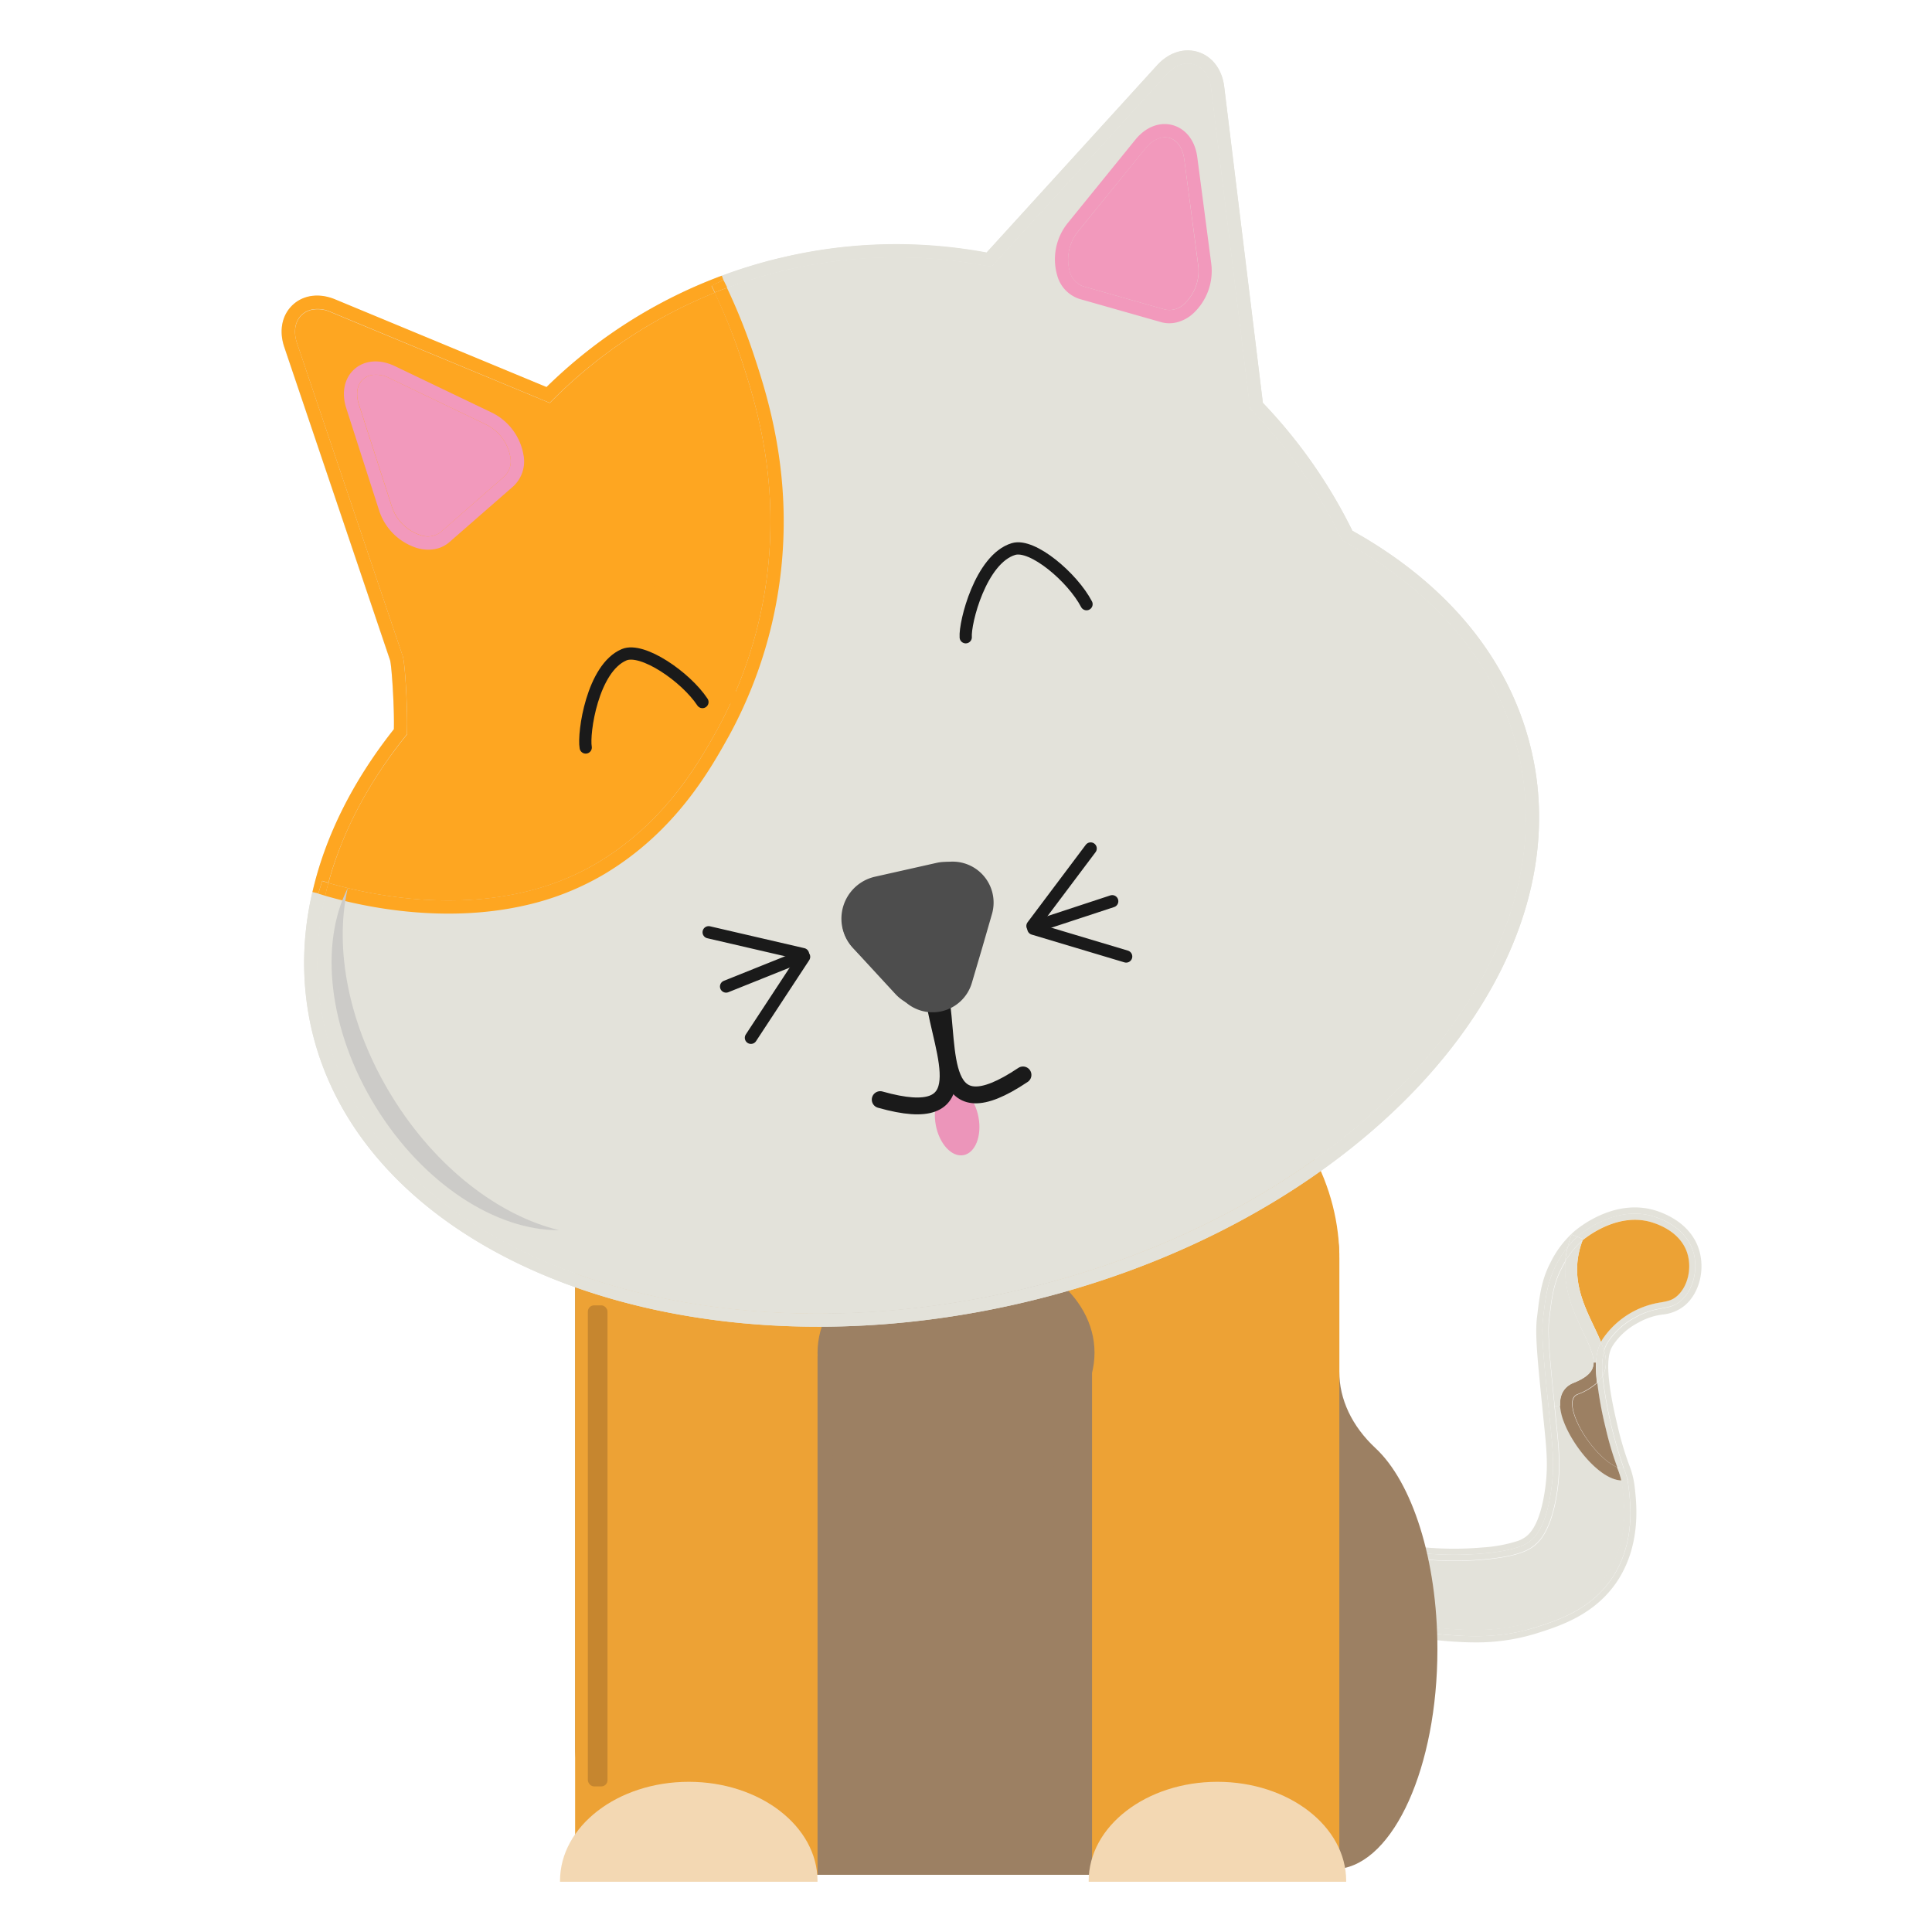 <svg id="Layer_1" data-name="Layer 1" xmlns="http://www.w3.org/2000/svg" viewBox="0 0 500 500"><defs><style>.cls-1{fill:#e3e2da;}.cls-2{fill:#eca235;}.cls-3{fill:#9c8063;}.cls-4{fill:#eda235;}.cls-5{fill:#f3d8b3;}.cls-6{fill:#fea621;}.cls-7{fill:#4d4d4d;}.cls-8{fill:#f299bc;}.cls-12,.cls-9{fill:none;stroke:#1a1a1a;stroke-linecap:round;stroke-miterlimit:10;}.cls-9{stroke-width:3.17px;}.cls-10{fill:#cccbc8;}.cls-11{fill:#ec95ba;}.cls-12{stroke-width:4.36px;}.cls-13{fill:#c6862f;}</style></defs><g id="cat"><path class="cls-1" d="M439.8,323.75c1.41,5,0,10.69-3.53,13.89a10.54,10.54,0,0,1-6,2.56A17.11,17.11,0,0,0,424,342.3a17.42,17.42,0,0,0-6.6,5.92c-.87,1.47-2.69,4.54,1.2,20.68a83.74,83.74,0,0,0,3,10.16,22.12,22.12,0,0,1,1.49,6.08c.46,4.07,1.68,14.88-4.7,24.3-5.79,8.52-14.72,11.37-20.65,13.25a52.25,52.25,0,0,1-15.93,2.36c-2.39,0-4.48-.13-6.17-.24a73.82,73.82,0,0,1-11.87-1.74l-1.3-.32,1.57-22.83,1.66.22a84.56,84.56,0,0,0,18.1.33,37.07,37.07,0,0,0,8.76-1.6,7.55,7.55,0,0,0,2.66-1.44c2.17-1.87,3.7-5.79,4.59-11.67.92-6.22.47-10.48-.33-18.21l-.36-3.61c-1.25-12.44-1.87-18.68-1.36-22.89l.13-1.06c.54-4.45,1-8.66,3.32-13.13a25.92,25.92,0,0,1,6-8c1.06-.95,10.75-9.12,21.71-5.43C434.58,315.38,438.46,319,439.8,323.75Zm-4.61,12.73c3.13-2.87,4.29-8,3.09-12.3-1.85-6.51-8.5-8.76-9.91-9.23-10.15-3.4-19.3,4.39-20.16,5.13l-1.47-.59a24,24,0,0,0-1,3.2s0,0,0,0a26.46,26.46,0,0,0-3.1,4.89c-2.33,4.54-2.71,8.87-3.29,13.66-.49,4,.13,10.18,1.38,22.53,1,10.18,1.77,14.87.68,22.21-1.33,8.9-3.86,11.54-5.13,12.63-1.09.93-3.42,2.6-12.3,3.42a84.76,84.76,0,0,1-18.43-.35l-1.38,19.81a70.28,70.28,0,0,0,11.62,1.71c4.69.3,12.59.79,21.52-2,5.91-1.88,14.33-4.58,19.81-12.65,6.06-8.93,4.91-19.14,4.43-23.23-.11-.95-.22-1.71-.36-2.37a.37.37,0,0,0,.13,0l-.51-1.41-.21-.62a4.82,4.82,0,0,0-.22-.62v0a109.49,109.49,0,0,1-5.6-24.21,5.53,5.53,0,0,0,.36-.76,8.63,8.63,0,0,0,0-5.68,8.14,8.14,0,0,1,.93-2.18,19.1,19.1,0,0,1,7.17-6.49C429,337.69,431.92,339.49,435.2,336.48Z"/><path class="cls-1" d="M438.28,324.18c1.2,4.29,0,9.44-3.09,12.3s-6.24,1.2-12,4.43a19.1,19.1,0,0,0-7.17,6.49,8.14,8.14,0,0,0-.93,2.18c-.22-.74-.49-1.5-.81-2.3.13-.25.25-.47.38-.7a22.19,22.19,0,0,1,15-9.52c1.85-.33,3.07-.54,4.42-1.77,2.6-2.39,3.7-6.89,2.61-10.7s-4.2-6.57-8.88-8.15c-8.6-2.88-16.66,3.2-18.3,4.56a3.08,3.08,0,0,1,.13-.35l-1.47-.59c.85-.74,10-8.53,20.16-5.13C429.78,315.43,436.43,317.68,438.28,324.18Z"/><path class="cls-2" d="M436.75,324.61c1.09,3.82,0,8.31-2.61,10.7-1.35,1.23-2.56,1.44-4.42,1.77a22.19,22.19,0,0,0-15,9.52c-.13.22-.25.44-.38.7-.52-1.25-1.14-2.56-1.79-3.93-3-6.29-6.36-13.39-3-22.36,1.65-1.36,9.71-7.44,18.3-4.56C432.55,318,435.72,320.92,436.75,324.61Z"/><path class="cls-1" d="M421.53,385.31c.47,4.08,1.63,14.3-4.43,23.23-5.48,8.07-13.9,10.77-19.81,12.65-8.93,2.83-16.83,2.34-21.52,2a70.28,70.28,0,0,1-11.62-1.71l1.38-19.81a84.76,84.76,0,0,0,18.43.35c8.88-.82,11.21-2.49,12.3-3.42,1.27-1.09,3.8-3.74,5.13-12.63,1.09-7.35.33-12-.68-22.21-1.25-12.35-1.87-18.52-1.38-22.53.59-4.8,1-9.12,3.29-13.66a26.46,26.46,0,0,1,3.1-4.89,20.78,20.78,0,0,0-.63,3.67c-.46.76-.79,1.42-1.06,1.95-2,3.94-2.49,7.69-3,12l-.14,1.08c-.46,3.85.16,10,1.38,22.18l0,.28.33,3.31c.81,7.73,1.3,12.4.32,19-1.5,10-4.64,12.73-5.67,13.62-1.55,1.35-4.46,3-13.17,3.78-2.53.24-5.1.35-7.68.35a90.25,90.25,0,0,1-9.45-.51l-1.16,16.8a67.4,67.4,0,0,0,10,1.38c4.59.28,12.3.78,20.93-2,5.84-1.85,13.82-4.39,19-12,5.73-8.44,4.65-18,4.18-22.15a23.65,23.65,0,0,0-.36-2.36.54.54,0,0,0,.16,0,4.23,4.23,0,0,0,1.41-.22C421.31,383.6,421.42,384.36,421.53,385.31Z"/><path class="cls-1" d="M420.79,381.5l.51,1.41a.37.37,0,0,1-.13,0A14.56,14.56,0,0,0,420.79,381.5Z"/><path class="cls-1" d="M420.79,381.5a14.56,14.56,0,0,1,.38,1.44,4.23,4.23,0,0,1-1.41.22.54.54,0,0,1-.16,0,23.33,23.33,0,0,0-.95-3,2.9,2.9,0,0,1-.13-.4,2.5,2.5,0,0,0,1.71.17l.13.33v0l.22.62Z"/><path class="cls-1" d="M420.58,380.88l-.22-.62A4.82,4.82,0,0,1,420.58,380.88Z"/><path class="cls-1" d="M420.36,380.25l-.13-.33a2.5,2.5,0,0,1-1.71-.17,83.43,83.43,0,0,1-3-10.1,98.17,98.17,0,0,1-2.22-11.78,7.23,7.23,0,0,0,1.41-1.82,109.49,109.49,0,0,0,5.6,24.21Z"/><path class="cls-1" d="M420,385.5c.47,4.1,1.55,13.71-4.18,22.15-5.16,7.63-13.14,10.16-19,12-8.63,2.75-16.34,2.26-20.93,2a67.4,67.4,0,0,1-10-1.38l1.16-16.8a90.25,90.25,0,0,0,9.45.51c2.58,0,5.15-.11,7.68-.35,8.71-.79,11.62-2.44,13.17-3.78,1-.89,4.16-3.59,5.67-13.62,1-6.6.49-11.27-.32-19l-.33-3.31,1.44-.14a14.57,14.57,0,0,0,1,4.23c2.45,6.51,9.47,15,14.87,15.14A23.65,23.65,0,0,1,420,385.5Z"/><path class="cls-3" d="M418.65,380.14a23.33,23.33,0,0,1,.95,3c-5.4-.16-12.41-8.63-14.87-15.14a14.57,14.57,0,0,1-1-4.23c-.22-3.91,2.14-5.35,3.39-5.86,2.8-1.09,4.45-2.34,5-3.82a4.14,4.14,0,0,0,.27-1.49l.66,0a30.09,30.09,0,0,0,.24,5.22,15.28,15.28,0,0,1-5.05,3c-2.17.84-1.31,4.12-.6,6,2.2,5.83,7.57,11.61,10.83,12.86A2.9,2.9,0,0,0,418.65,380.14Z"/><path class="cls-3" d="M415.56,369.64a83.43,83.43,0,0,0,3,10.1c-3.26-1.25-8.63-7-10.83-12.86-.71-1.88-1.57-5.16.6-6a15.28,15.28,0,0,0,5.05-3A98.17,98.17,0,0,0,415.56,369.64Z"/><path class="cls-1" d="M415.13,349.59a8.63,8.63,0,0,1,0,5.68,5.53,5.53,0,0,1-.36.76A18.5,18.5,0,0,1,415.13,349.59Z"/><path class="cls-1" d="M415.13,349.59a18.5,18.5,0,0,0-.38,6.44,7.23,7.23,0,0,1-1.41,1.82,30.09,30.09,0,0,1-.24-5.22,12.11,12.11,0,0,1,1.22-5.34C414.64,348.09,414.91,348.85,415.13,349.59Z"/><path class="cls-1" d="M414.33,347.3a12.11,12.11,0,0,0-1.22,5.34l-.66,0c0-2.12-1.3-4.83-2.75-7.88-2.3-4.81-5.22-11-4.59-18.35a21.09,21.09,0,0,1,4.16-5.11l.3-.25c-3.39,9,0,16.07,3,22.36C413.19,344.73,413.8,346,414.33,347.3Z"/><path class="cls-1" d="M412.44,352.62a4.14,4.14,0,0,1-.27,1.49c-.59,1.47-2.23,2.72-5,3.82-1.25.51-3.61,1.95-3.39,5.86l-1.44.14,0-.28c-1.22-12.21-1.84-18.33-1.38-22.18l.14-1.08c.51-4.35,1-8.11,3-12,.27-.52.6-1.19,1.06-1.95-.63,7.35,2.3,13.54,4.59,18.35C411.14,347.79,412.44,350.5,412.44,352.62Z"/><path class="cls-1" d="M409.69,320.67a3.08,3.08,0,0,0-.13.35l-.3.25a21.09,21.09,0,0,0-4.16,5.11,20.78,20.78,0,0,1,.63-3.67s0,0,0,0a21.06,21.06,0,0,1,2.49-2.61Z"/><path class="cls-1" d="M406.74,319.5l1.47.59a21.06,21.06,0,0,0-2.49,2.61A24,24,0,0,1,406.74,319.5Z"/><path class="cls-3" d="M372,426.85c0,30.41-11.27,55.26-25.42,56.81v1.54H195.38c-25.7,0-46.53-14.73-46.53-32.89V325.66c0-34.3,44.27-62.11,98.88-62.11s98.88,27.81,98.88,62.11V355c0,7.14,3.26,14.09,9.37,19.78C365.41,383.54,372,403.56,372,426.85Z"/><path class="cls-4" d="M346.62,324.56V485.2h-64V350.94H211.58V485.2H148.84V324.56c0-.63,0-1.23.07-1.84,2.11-39.12,45.52-70.35,98.83-70.35s96.69,31.23,98.81,70.35C346.57,323.32,346.59,323.93,346.62,324.56Z"/><path class="cls-5" d="M211.57,487c0-.07,0-.14,0-.21,0-14.17-14.92-25.66-33.32-25.66s-33.32,11.49-33.32,25.66c0,.07,0,.14,0,.21Z"/><path class="cls-5" d="M348.39,487c0-.07,0-.14,0-.21,0-14.17-14.92-25.66-33.32-25.66s-33.32,11.49-33.32,25.66c0,.07,0,.14,0,.21Z"/><ellipse class="cls-3" cx="247.42" cy="350.08" rx="35.84" ry="27.36"/><path class="cls-1" d="M387.73,172.75a77,77,0,0,1,8.74,22.12C409.76,254,349.72,318,262.62,337.61S93.83,325,80.54,265.92c-5.67-25.2,1.92-52.58,21.38-77.14.16-5.39-.56-16.62-1-17.9l-27.36-81c-1.43-4.23-.6-8.31,2.18-10.91s6.9-3.13,11-1.41l54.68,22.67A129,129,0,0,1,202,66.72l.31,1.3c0,.54,0,1.26,0,2.13a125.76,125.76,0,0,0-59.26,33.27l-.82.8L85.49,80.68a8.08,8.08,0,0,0-4.84-.56,5.44,5.44,0,0,0-2.53,1.31c-1.79,1.67-2.26,4.41-1.27,7.31l27.37,81.06c.67,2.06,1.31,14.83,1.1,19.68l0,.57-.34.43c-19.06,23.86-26.53,50.38-21.06,74.7,12.88,57.28,92.73,88.27,178,69.1S406,252.9,393.12,195.62A73.85,73.85,0,0,0,385.05,175l1.53-1.56Z"/><path class="cls-1" d="M387.73,172.75l-1.15.66-2.45-2.4-.92.93c-8-12.51-19.91-23.3-35.36-31.83l-.48-.26-.23-.49a128,128,0,0,0-23.23-33.2l-.39-.42L313.43,22.81c-.38-3.08-2-5.36-4.36-6.12s-5,.19-7.07,2.47L256.87,68.74l-.87.2-.39-.07a124.45,124.45,0,0,0-49.85.53c0-.56,0-1,0-1.42l-3.43.05-.31-1.3c.55-.14,1.1-.26,1.65-.39a127.86,127.86,0,0,1,51.67-1l44.13-48.47c3-3.3,7-4.58,10.65-3.41s6.18,4.51,6.72,9l10,81.78A132.44,132.44,0,0,1,350,137.38C366.79,146.75,379.54,158.76,387.73,172.75Z"/><path class="cls-1" d="M384.13,171l2.45,2.4L385.05,175c-.58-1-1.2-2-1.84-3Z"/><path class="cls-1" d="M385.05,175a73.85,73.85,0,0,1,8.07,20.66c12.88,57.28-46,119.47-131.25,138.64s-165.11-11.82-178-69.1c-5.47-24.32,2-50.84,21.06-74.7l.34-.43,0-.57c.21-4.84-.43-17.61-1.1-19.68L76.85,88.73c-1-2.91-.51-5.65,1.27-7.31a5.44,5.44,0,0,1,2.53-1.31,8.08,8.08,0,0,1,4.84.56l56.77,23.55.82-.8a125.76,125.76,0,0,1,59.26-33.27A201.81,201.81,0,0,0,204,93.61c1.41,10.17,4,29.11,13.78,50.28a139.5,139.5,0,0,0,38.38,50c8.48,6.79,24.28,19.44,46.49,22.43a51.77,51.77,0,0,0,18.23-1C348.91,208.94,376.3,183.63,385.05,175Z"/><path class="cls-1" d="M383.21,171.94c.65,1,1.26,2,1.84,3-8.75,8.66-36.14,34-64.16,40.27a51.77,51.77,0,0,1-18.23,1c-22.21-3-38-15.65-46.49-22.43a139.5,139.5,0,0,1-38.38-50C208,122.72,205.42,103.78,204,93.61a201.81,201.81,0,0,1-1.65-23.45c.68-.17,1.37-.33,2.05-.48.45-.1.9-.2,1.36-.29a199.62,199.62,0,0,0,1.65,23.75c1.37,10,3.92,28.6,13.48,49.31a136,136,0,0,0,37.35,48.67c8.29,6.64,23.61,18.9,44.86,21.76C335.6,217.27,373.75,181.43,383.21,171.94Z"/><path class="cls-1" d="M347.85,140.11c15.45,8.53,27.38,19.32,35.36,31.83-9.46,9.49-47.61,45.34-80.1,40.94-21.25-2.86-36.57-15.13-44.86-21.76a136,136,0,0,1-37.35-48.67c-9.56-20.71-12.11-39.32-13.48-49.31a199.62,199.62,0,0,1-1.65-23.75,124.45,124.45,0,0,1,49.85-.53l.39.07.87-.2L302,19.16c2.09-2.28,4.73-3.21,7.07-2.47s4,3,4.36,6.12l10.09,82.92.39.42a128,128,0,0,1,23.23,33.2l.23.49Z"/><path class="cls-1" d="M202.31,68l3.43-.05c0,.39,0,.86,0,1.42-.46.08-.91.19-1.36.29-.69.15-1.37.31-2.05.48C202.33,69.28,202.31,68.57,202.31,68Z"/><path class="cls-1" d="M350,137.36c25.09,14,41.16,33.88,46.47,57.51C409.76,254,349.72,318,262.62,337.61S93.83,325,80.54,265.92a78.61,78.61,0,0,1,.3-35l1.52.36,1.79.55a74.88,74.88,0,0,0-.27,33.34c12.88,57.26,92.73,88.27,178,69.1S406,252.89,393.12,195.62c-5.13-22.79-20.78-42-45.27-55.51l-.48-.26-.23-.49a127.93,127.93,0,0,0-23.23-33.22l-.39-.4L313.43,22.81c-.38-3.08-2-5.36-4.36-6.12s-5,.17-7.07,2.47L256.87,68.72l-.87.2-.38-.05a124.63,124.63,0,0,0-51.21.82,123.08,123.08,0,0,0-16.22,4.82c-.31-.69-.64-1.37-1-2l-.41-1.1a128.93,128.93,0,0,1,68.52-6l44.13-48.47c3-3.31,7-4.6,10.65-3.43s6.18,4.53,6.73,9l10,81.78A132.13,132.13,0,0,1,350,137.36Z"/><path class="cls-1" d="M347.85,140.11c24.49,13.52,40.14,32.72,45.27,55.51,12.88,57.26-46,119.47-131.25,138.64s-165.11-11.84-178-69.1a74.88,74.88,0,0,1,.27-33.34c9,2.63,30,7.37,51.54,2.54a70.44,70.44,0,0,0,20.88-8.24c18.33-11,27.26-27,32.09-35.68a115.59,115.59,0,0,0,14.15-53.8c.3-20.29-4.83-36-7.61-44.46a154.08,154.08,0,0,0-7-17.68,123.08,123.08,0,0,1,16.22-4.82,124.63,124.63,0,0,1,51.21-.82l.38.05.87-.2L302,19.16c2.08-2.3,4.73-3.21,7.07-2.47s4,3,4.36,6.12l10.09,82.92.39.4a127.93,127.93,0,0,1,23.23,33.22l.23.49Z"/><path class="cls-6" d="M195.2,92.18c2.78,8.44,7.91,24.17,7.61,44.46a115.59,115.59,0,0,1-14.15,53.8c-4.83,8.68-13.76,24.67-32.09,35.68a70.44,70.44,0,0,1-20.88,8.24c-21.51,4.84-42.52.09-51.54-2.54.24-1.11.52-2.22.83-3.33,11.51,3.37,43.57,10.46,69.82-5.32,17.54-10.53,26.18-26,30.82-34.34a112,112,0,0,0,13.76-52.25c.29-19.71-4.74-35.07-7.44-43.34a151.83,151.83,0,0,0-7-17.52c1.06-.43,2.13-.85,3.2-1.23A154.08,154.08,0,0,1,195.2,92.18Z"/><path class="cls-6" d="M187.22,72.45c.33.68.66,1.36,1,2-1.07.38-2.14.8-3.2,1.23-.29-.58-.56-1.17-.85-1.76Z"/><path class="cls-6" d="M191.94,93.25c2.7,8.26,7.74,23.63,7.44,43.34a112,112,0,0,1-13.76,52.25c-4.65,8.32-13.29,23.81-30.82,34.34C128.55,239,96.49,231.87,85,228.5c3.5-12.95,10.21-25.84,20-38l.34-.43,0-.57c.21-4.84-.43-17.63-1.11-19.69l-27.36-81c-1-2.92-.51-5.65,1.27-7.31a5.44,5.44,0,0,1,2.53-1.31,8,8,0,0,1,4.84.56l56.77,23.55.82-.82A125.45,125.45,0,0,1,185,75.73,151.83,151.83,0,0,1,191.94,93.25Z"/><path class="cls-6" d="M186.81,71.35l.41,1.1L184.13,74c.29.58.56,1.17.85,1.76a125.45,125.45,0,0,0-41.9,27.68l-.82.82L85.49,80.68a8,8,0,0,0-4.84-.56,5.44,5.44,0,0,0-2.53,1.31c-1.79,1.67-2.26,4.39-1.27,7.31l27.36,81c.67,2.06,1.32,14.85,1.11,19.69l0,.57-.34.43c-9.75,12.19-16.46,25.08-20,38-.58-.17-1.13-.33-1.6-.48l-1,3.27-1.52-.36c3.29-14.34,10.4-28.66,21.08-42.15.15-5.41-.56-16.62-1-17.9l-27.36-81c-1.43-4.25-.6-8.31,2.18-10.91s6.9-3.13,11-1.42l54.68,22.68A128.93,128.93,0,0,1,186.81,71.35Z"/><path class="cls-6" d="M85,228.5c-.31,1.11-.59,2.22-.83,3.33l-1.79-.55,1-3.27C83.86,228.17,84.4,228.33,85,228.5Z"/><path class="cls-7" d="M252.9,226.65a11,11,0,0,1,2.44,10.85L250.52,253a11.13,11.13,0,0,1-18.81,4.23l-11-11.93a11.13,11.13,0,0,1,5.75-18.41l15.84-3.56A11,11,0,0,1,252.9,226.65Zm-.83,9.83a7.71,7.71,0,0,0-9-9.81l-15.84,3.56a7.71,7.71,0,0,0-4,12.73l11,11.93a7.71,7.71,0,0,0,13-2.93Z"/><path class="cls-7" d="M250.38,229a7.63,7.63,0,0,1,1.69,7.51L247.25,252a7.71,7.71,0,0,1-13,2.93l-11-11.93a7.71,7.71,0,0,1,4-12.73L243,226.67A7.62,7.62,0,0,1,250.38,229Z"/><rect class="cls-1" x="240.74" y="258.82" width="3.43" height="4.53" transform="translate(-51.38 59.56) rotate(-12.67)"/><path class="cls-1" d="M261.88,276.79a14.18,14.18,0,0,1-9.18-.86,24.81,24.81,0,0,1-12.42-16.68l3.34-.75a21.39,21.39,0,0,0,10.67,14.4,11.09,11.09,0,0,0,8.67-.06,5.38,5.38,0,0,0,3.26-3.73l3.34.77A8.77,8.77,0,0,1,264.4,276,12.84,12.84,0,0,1,261.88,276.79Z"/><path class="cls-1" d="M232.11,285.81a12.87,12.87,0,0,1-2.64.32,8.76,8.76,0,0,1-7.28-3.28l2.69-2.12a5.38,5.38,0,0,0,4.54,2A11.11,11.11,0,0,0,237.3,279a21.4,21.4,0,0,0,3.48-17.58l3.34-.75A24.81,24.81,0,0,1,240,281.1,14.19,14.19,0,0,1,232.11,285.81Z"/><path class="cls-1" d="M245.1,269.06c4.33-1,8.79,3,10.16,9.07s-1,11.58-5.29,12.56-8.78-3-10.14-9.09S240.78,270,245.1,269.06Zm6.81,9.82c-.91-4-3.68-7-6.06-6.47s-3.6,4.39-2.69,8.44,3.69,7,6,6.49S252.82,282.92,251.91,278.88Z"/><path class="cls-1" d="M245.85,272.4c2.37-.53,5.15,2.43,6.06,6.47s-.33,7.93-2.7,8.46-5.14-2.45-6-6.49S243.49,272.93,245.85,272.4Z"/><path class="cls-1" d="M148.7,191.79c-3.72-8.71,4-18.73,8.86-23.93a6.23,6.23,0,0,1,6.36-1.7c6.49,2,17.62,6.57,19.13,15.41l-3.38.58c-1.24-7.29-12.12-11.31-16.74-12.71a2.82,2.82,0,0,0-2.88.77c-3.48,3.69-11.26,13.05-8.2,20.23Z"/><path class="cls-1" d="M246.55,169.78c-3.72-8.71,4-18.73,8.86-23.93a6.23,6.23,0,0,1,6.36-1.7c6.49,2,17.62,6.57,19.13,15.41l-3.38.58c-1.24-7.29-12.12-11.31-16.74-12.71a2.82,2.82,0,0,0-2.88.77c-3.48,3.69-11.26,13.06-8.2,20.23Z"/><path class="cls-8" d="M303.55,32.4c3.4,1,5.74,4,6.31,8.3l3.61,27.53a15,15,0,0,1-4.79,13,9.84,9.84,0,0,1-4.28,2.23,7.9,7.9,0,0,1-3.87-.08l-21.11-6a8.77,8.77,0,0,1-5.81-6.09,14.94,14.94,0,0,1,2.73-13.58l17.5-21.57C296.51,32.84,300.15,31.44,303.55,32.4Zm2.92,8.74c-.38-2.85-1.82-4.88-3.85-5.46a4.55,4.55,0,0,0-2.2,0,7.3,7.3,0,0,0-3.91,2.67L279,59.89a11.64,11.64,0,0,0-2.13,10.39,5.51,5.51,0,0,0,3.48,3.82l21.13,6a5.51,5.51,0,0,0,5-1.43,11.67,11.67,0,0,0,3.63-10Z"/><path class="cls-8" d="M302.62,35.68c2,.58,3.47,2.61,3.85,5.46l3.61,27.53a11.67,11.67,0,0,1-3.63,10,5.51,5.51,0,0,1-5,1.43l-21.13-6a5.51,5.51,0,0,1-3.48-3.82A11.64,11.64,0,0,1,279,59.89l17.5-21.57a7.3,7.3,0,0,1,3.91-2.67A4.55,4.55,0,0,1,302.62,35.68Z"/><path class="cls-8" d="M127.22,106.75a15,15,0,0,1,8.28,11.12,8.77,8.77,0,0,1-2.67,8l-16.52,14.43a7.92,7.92,0,0,1-3.46,1.74,9.94,9.94,0,0,1-4.82-.18,15,15,0,0,1-9.9-9.7L89.63,105.7c-1.32-4.06-.51-7.88,2.13-10.2s6.55-2.6,10.41-.76Zm4.87,11.57a11.59,11.59,0,0,0-6.35-8.48l-25-12A7.31,7.31,0,0,0,96,97.1a4.54,4.54,0,0,0-2,1c-1.6,1.4-2,3.84-1.14,6.56l8.53,26.44a11.55,11.55,0,0,0,7.54,7.44,5.45,5.45,0,0,0,5.1-.83l16.52-14.43A5.45,5.45,0,0,0,132.08,118.32Z"/><path class="cls-8" d="M125.73,109.84a11.59,11.59,0,0,1,6.35,8.48,5.45,5.45,0,0,1-1.51,4.94L114.06,137.7a5.45,5.45,0,0,1-5.1.83,11.55,11.55,0,0,1-7.54-7.44l-8.53-26.44c-.88-2.72-.46-5.17,1.14-6.56a4.54,4.54,0,0,1,2-1,7.31,7.31,0,0,1,4.7.74Z"/><path class="cls-3" d="M213.43,348.67c0,.13,0,.25,0,.38,0,25.7,2,46.53,21,46.53,11.07,0,29.08-6.15,39.14-17.18,7.16-7.85,8.52-18.66,8.52-29.34,0-.13,0-.25,0-.38Z"/><line class="cls-9" x1="183.4" y1="241.27" x2="207.82" y2="246.93"/><line class="cls-9" x1="208.1" y1="247.62" x2="194.34" y2="268.58"/><line class="cls-9" x1="205.17" y1="248.39" x2="187.91" y2="255.31"/><line class="cls-9" x1="282.26" y1="219.59" x2="267.2" y2="239.64"/><line class="cls-9" x1="267.44" y1="240.35" x2="291.45" y2="247.54"/><line class="cls-9" x1="270.18" y1="239.05" x2="287.84" y2="233.24"/><path class="cls-10" d="M101.52,283.88C90.16,265.5,86.43,245.41,90,229.83c-7.35,14.47-5.08,36.7,7.26,56.67s31.2,32,47.42,31.86C129.17,314.61,112.87,302.27,101.52,283.88Z"/><rect class="cls-6" x="139.07" y="159.61" width="45.29" height="38.47" transform="translate(-75.6 136.23) rotate(-37.7)"/><path class="cls-9" d="M151.58,193.45c-.67-3.72,1.74-20.55,9.94-24,4.73-2,15.95,5.71,20.27,12.24"/><path class="cls-9" d="M249.93,164.92c-.28-3.77,3.86-20.26,12.36-22.83,4.91-1.48,15.27,7.33,18.9,14.27"/><ellipse class="cls-11" cx="247.73" cy="290.13" rx="5.62" ry="8.95" transform="translate(-49.29 50.7) rotate(-10.63)"/><path class="cls-12" d="M241.72,258.29c2.12,14.59,12.12,33.65-13.92,26.29"/><path class="cls-12" d="M243.38,257.5c2.5,14.53-1.11,35.75,21.37,20.69"/><path class="cls-7" d="M251.53,254.33a10.6,10.6,0,0,1-17.81,4.41l-6.42-6.67-6.42-6.67A10.6,10.6,0,0,1,226,227.76l9-2.23,9-2.23a10.6,10.6,0,0,1,12.73,13.22l-2.57,8.9Z"/><rect class="cls-13" x="152.14" y="337.82" width="5.08" height="124.5" rx="1.61" ry="1.61"/></g></svg>